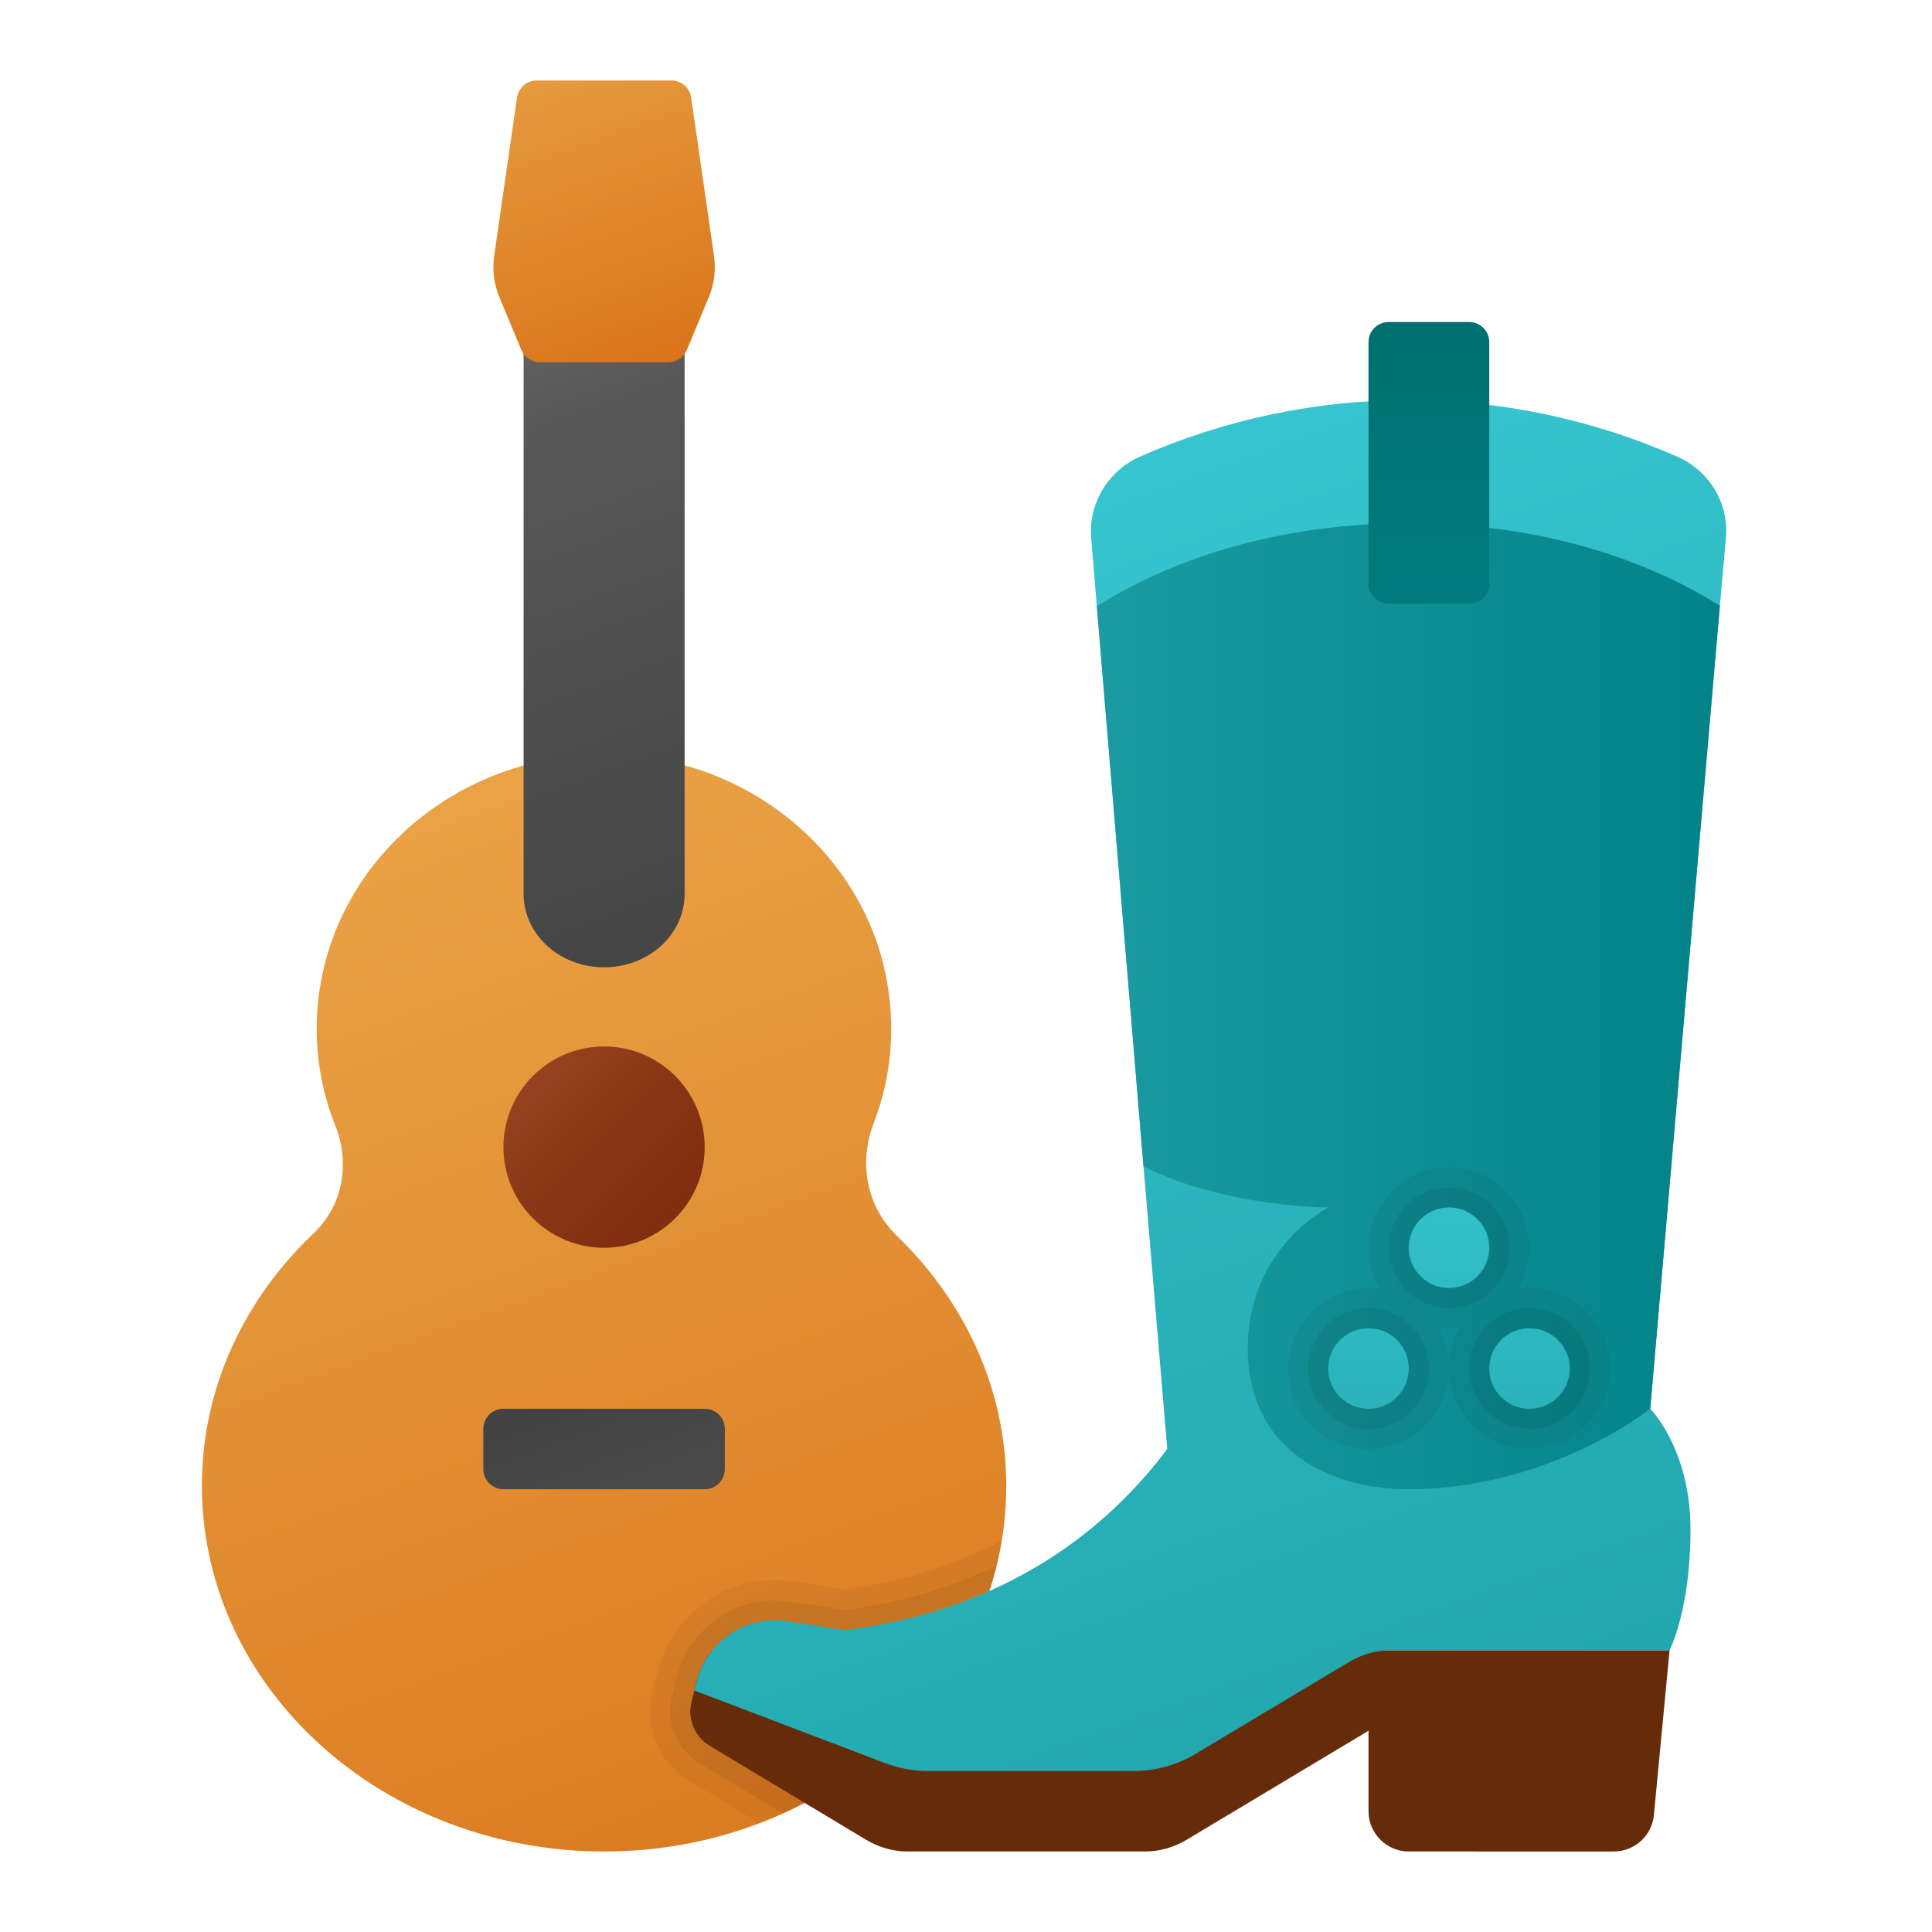 <svg xmlns="http://www.w3.org/2000/svg" viewBox="0 0 48 48"><linearGradient id="4ajzfsbLs6DelcJ6I7Wt2a" x1="8.276" x2="20.913" y1="16.814" y2="51.534" gradientUnits="userSpaceOnUse"><stop offset="0" stop-color="#eba84b"/><stop offset="1" stop-color="#d97218"/></linearGradient><path fill="url(#4ajzfsbLs6DelcJ6I7Wt2a)" d="M21.708,27.901c0.433-1.125,0.565-2.388,0.293-3.706c-0.549-2.662-2.797-4.806-5.588-5.316	c-4.56-0.833-8.545,2.48-8.545,6.682c0,0.846,0.164,1.655,0.461,2.401c0.371,0.932,0.201,1.978-0.539,2.681	c-1.717,1.629-2.775,3.836-2.774,6.271C5.018,41.931,9.492,45.999,15.01,46s9.991-4.065,9.99-9.081c0-2.405-1.033-4.589-2.714-6.212	C21.519,29.965,21.331,28.879,21.708,27.901z"/><linearGradient id="4ajzfsbLs6DelcJ6I7Wt2b" x1="14.177" x2="14.177" y1="19.633" y2="26.688" gradientTransform="rotate(-45.001 19.552 25.443)" gradientUnits="userSpaceOnUse"><stop offset="0" stop-color="#a34f27"/><stop offset=".587" stop-color="#8b3817"/><stop offset="1" stop-color="#802d10"/></linearGradient><circle cx="15.008" cy="28.5" r="2.5" fill="url(#4ajzfsbLs6DelcJ6I7Wt2b)"/><linearGradient id="4ajzfsbLs6DelcJ6I7Wt2c" x1="13.464" x2="18.356" y1="31.862" y2="44.971" gradientUnits="userSpaceOnUse"><stop offset=".002" stop-color="#3b3b3b"/><stop offset=".013" stop-color="#3c3c3c"/><stop offset=".875" stop-color="#585858"/><stop offset="1" stop-color="#636363"/></linearGradient><path fill="url(#4ajzfsbLs6DelcJ6I7Wt2c)" d="M17.508,35.001l-5-0.001c-0.276,0-0.5,0.224-0.5,0.5l0,0.999c0,0.276,0.224,0.5,0.5,0.5	l5,0.001c0.276,0,0.5-0.224,0.5-0.5l0-0.999C18.008,35.225,17.784,35.001,17.508,35.001z"/><linearGradient id="4ajzfsbLs6DelcJ6I7Wt2d" x1="12.846" x2="20.415" y1="7.88" y2="28.676" gradientUnits="userSpaceOnUse"><stop offset="0" stop-color="#636363"/><stop offset=".126" stop-color="#585858"/><stop offset=".987" stop-color="#3c3c3c"/><stop offset=".998" stop-color="#3b3b3b"/></linearGradient><path fill="url(#4ajzfsbLs6DelcJ6I7Wt2d)" d="M16.423,23.499c-0.362,0.33-0.862,0.534-1.414,0.534c-1.105,0-2-0.817-2-1.825V5.433	c0-1.008,0.895-1.825,2-1.825c1.105,0,2,0.817,2,1.825v16.776C17.008,22.713,16.785,23.169,16.423,23.499z"/><linearGradient id="4ajzfsbLs6DelcJ6I7Wt2e" x1="12.624" x2="16.495" y1="-1.059" y2="9.578" gradientUnits="userSpaceOnUse"><stop offset="0" stop-color="#eba84b"/><stop offset="1" stop-color="#d97218"/></linearGradient><path fill="url(#4ajzfsbLs6DelcJ6I7Wt2e)" d="M13.336,2h3.345c0.247,0,0.456,0.18,0.491,0.422l0.567,3.937	c0.048,0.332,0.009,0.671-0.112,0.984l-0.564,1.353C16.985,8.88,16.805,9,16.604,9h-3.192c-0.201,0-0.381-0.12-0.458-0.304	L12.39,7.343c-0.121-0.313-0.16-0.652-0.112-0.984l0.567-3.937C12.88,2.18,13.089,2,13.336,2z"/><path fill="#662c09" d="M41.48,41l-0.39,4.1c-0.05,0.51-0.48,0.9-1,0.9H35c-0.55,0-1-0.45-1-1v-2l-4.52,2.71	C29.16,45.9,28.81,46,28.45,46h-5.9c-0.36,0-0.71-0.1-1.03-0.29l-3.88-2.33c-0.38-0.23-0.57-0.67-0.46-1.1L17.25,42l0.06-0.23	c0.07-0.29,0.21-0.55,0.39-0.77H41.48z"/><linearGradient id="4ajzfsbLs6DelcJ6I7Wt2f" x1="24.214" x2="40.105" y1="11.332" y2="54.994" gradientUnits="userSpaceOnUse"><stop offset="0" stop-color="#37c6d0"/><stop offset="1" stop-color="#1a9ba1"/></linearGradient><path fill="url(#4ajzfsbLs6DelcJ6I7Wt2f)" d="M42.73,15.05L41,35c0,0,1,1,1,3s-0.52,3-0.52,3h-6.93c-0.36,0-0.71,0.1-1.03,0.29l-3.81,2.28	c-0.46,0.28-1,0.43-1.54,0.43h-5.12c-0.36,0-0.72-0.07-1.07-0.2L17.25,42l0.06-0.23c0.07-0.29,0.21-0.55,0.39-0.77	c0.43-0.54,1.13-0.83,1.85-0.72L21,40.5c4-0.5,6.5-2.5,8-4.5l-0.59-7.02l-1.16-13.92l-0.14-1.7c-0.07-0.85,0.42-1.66,1.2-2.01	c4.27-1.88,9.11-1.88,13.37,0c0.79,0.35,1.28,1.16,1.2,2.02L42.73,15.05z"/><linearGradient id="4ajzfsbLs6DelcJ6I7Wt2g" x1="27.25" x2="42.73" y1="25" y2="25" gradientUnits="userSpaceOnUse"><stop offset="0" stop-color="#1a9ba1"/><stop offset="1" stop-color="#038387"/></linearGradient><path fill="url(#4ajzfsbLs6DelcJ6I7Wt2g)" d="M42.73,15.05L41,35c0,0-2.5,2-6,2c-2,0-4-1-4-3.5s2-3.5,2-3.5s-2.55,0-4.59-1.02l-1.16-13.92	C28.65,14.18,31.24,13,35,13C38.75,13,41.33,14.17,42.73,15.05z"/><path d="M36,30c0.552,0,1,0.448,1,1s-0.448,1-1,1s-1-0.448-1-1S35.448,30,36,30 M38,33c0.552,0,1,0.448,1,1s-0.448,1-1,1 s-1-0.448-1-1S37.448,33,38,33 M34,33c0.552,0,1,0.448,1,1s-0.448,1-1,1s-1-0.448-1-1S33.448,33,34,33 M36,29 c-1.103,0-2,0.897-2,2c0,0.372,0.102,0.721,0.28,1.02C34.188,32.007,34.095,32,34,32c-1.103,0-2,0.897-2,2s0.897,2,2,2 s2-0.897,2-2c0-0.372-0.102-0.721-0.28-1.02C35.812,32.993,35.905,33,36,33s0.188-0.007,0.28-0.02C36.102,33.279,36,33.628,36,34 c0,1.103,0.897,2,2,2s2-0.897,2-2s-0.897-2-2-2c-0.095,0-0.188,0.007-0.28,0.02C37.898,31.721,38,31.372,38,31 C38,29.897,37.103,29,36,29L36,29z" opacity=".05"/><path d="M36,30c0.552,0,1,0.448,1,1s-0.448,1-1,1s-1-0.448-1-1S35.448,30,36,30 M38,33c0.552,0,1,0.448,1,1s-0.448,1-1,1 s-1-0.448-1-1S37.448,33,38,33 M34,33c0.552,0,1,0.448,1,1s-0.448,1-1,1s-1-0.448-1-1S33.448,33,34,33 M36,29.5 c-0.827,0-1.5,0.673-1.5,1.5s0.673,1.5,1.5,1.5s1.5-0.673,1.5-1.5S36.827,29.5,36,29.5L36,29.5z M38,32.5 c-0.827,0-1.5,0.673-1.5,1.5s0.673,1.5,1.5,1.5s1.5-0.673,1.5-1.5S38.827,32.5,38,32.5L38,32.5z M34,32.5 c-0.827,0-1.5,0.673-1.5,1.5s0.673,1.5,1.5,1.5s1.5-0.673,1.5-1.5S34.827,32.5,34,32.5L34,32.5z" opacity=".07"/><linearGradient id="4ajzfsbLs6DelcJ6I7Wt2h" x1="36" x2="36" y1="27.565" y2="44.088" gradientUnits="userSpaceOnUse"><stop offset="0" stop-color="#37c6d0"/><stop offset="1" stop-color="#1a9ba1"/></linearGradient><path fill="url(#4ajzfsbLs6DelcJ6I7Wt2h)" d="M34,35c-0.552,0-1-0.448-1-1s0.448-1,1-1s1,0.448,1,1S34.552,35,34,35z M37,31 c0-0.552-0.448-1-1-1s-1,0.448-1,1s0.448,1,1,1S37,31.552,37,31z M39,34c0-0.552-0.448-1-1-1s-1,0.448-1,1s0.448,1,1,1 S39,34.552,39,34z"/><linearGradient id="4ajzfsbLs6DelcJ6I7Wt2i" x1="35.5" x2="35.5" y1="4.478" y2="20.289" gradientUnits="userSpaceOnUse"><stop offset="0" stop-color="#00696b"/><stop offset=".529" stop-color="#00787a"/><stop offset="1" stop-color="#008183"/></linearGradient><path fill="url(#4ajzfsbLs6DelcJ6I7Wt2i)" d="M36.5,8h-2C34.224,8,34,8.224,34,8.5v6c0,0.276,0.224,0.5,0.5,0.5h2	c0.276,0,0.5-0.224,0.5-0.5v-6C37,8.224,36.776,8,36.5,8z"/><g><path d="M21.01,39.49l-1.31-0.2c-0.15-0.02-0.3-0.03-0.45-0.03c-0.92,0-1.77,0.41-2.33,1.12c-0.28,0.34-0.48,0.73-0.58,1.16 l-0.06,0.21l-0.07,0.29c-0.22,0.85,0.15,1.73,0.91,2.2l1.75,1.05c0.2-0.07,0.39-0.15,0.58-0.24c0.19-0.08,0.37-0.17,0.54-0.26 l-2.35-1.41c-0.38-0.23-0.57-0.67-0.46-1.1L17.25,42l0.06-0.23c0.07-0.29,0.21-0.55,0.39-0.77c0.37-0.46,0.94-0.74,1.55-0.74 c0.1,0,0.2,0,0.3,0.02L21,40.5c1.36-0.17,2.55-0.52,3.58-0.99c0.07-0.2,0.13-0.41,0.19-0.62c0.04-0.2,0.09-0.41,0.11-0.62 C23.73,38.89,22.44,39.3,21.01,39.49z" opacity=".05"/><path d="M21.01,40l-1.39-0.21c-0.12-0.02-0.25-0.03-0.37-0.03c-0.76,0-1.47,0.34-1.94,0.93c-0.24,0.29-0.4,0.61-0.49,0.96 l-0.05,0.22l-0.08,0.29c-0.16,0.64,0.12,1.3,0.69,1.65l2.07,1.24c0.19-0.08,0.37-0.17,0.54-0.26l-2.35-1.41 c-0.38-0.23-0.57-0.67-0.46-1.1L17.25,42l0.06-0.23c0.07-0.29,0.21-0.55,0.39-0.77c0.37-0.46,0.94-0.74,1.55-0.74 c0.1,0,0.2,0,0.3,0.02L21,40.5c1.36-0.17,2.55-0.52,3.58-0.99c0.07-0.2,0.13-0.41,0.19-0.62C23.72,39.4,22.48,39.8,21.01,40z" opacity=".07"/></g></svg>